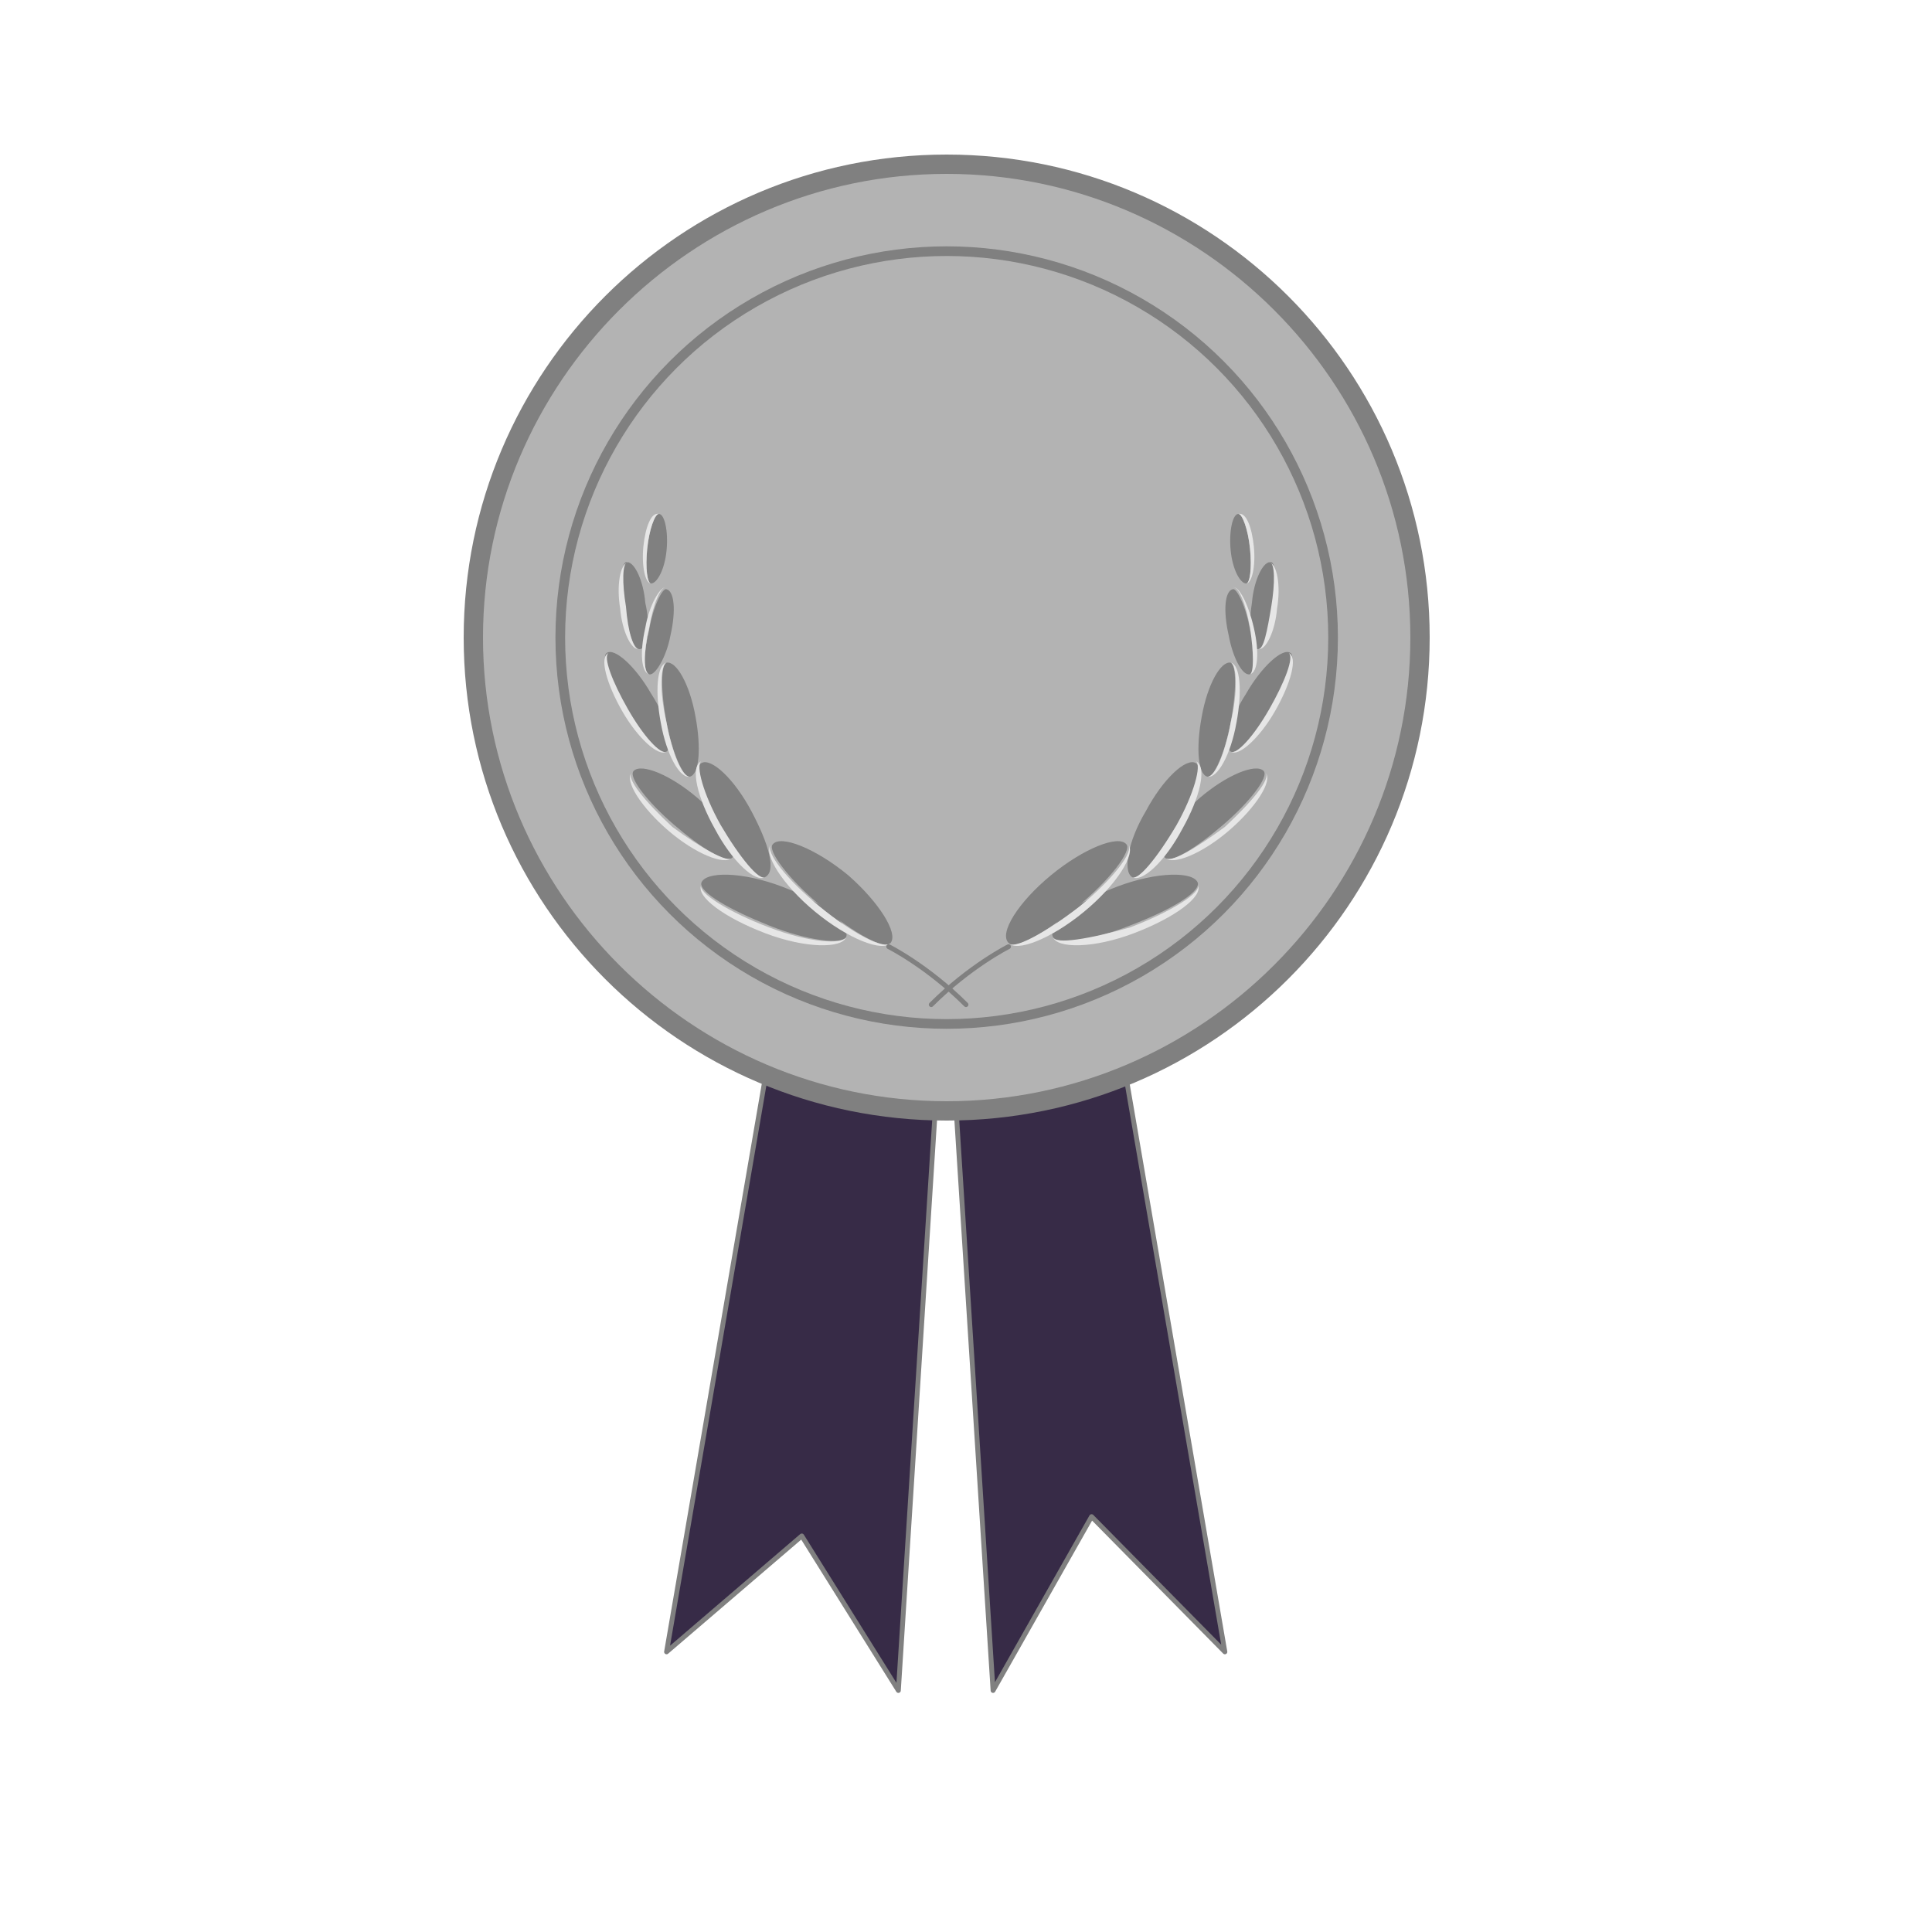 <?xml version="1.0" encoding="utf-8"?>
<!-- Generator: Adobe Illustrator 24.2.0, SVG Export Plug-In . SVG Version: 6.00 Build 0)  -->
<svg version="1.1" baseProfile="tiny" id="Layer_1" xmlns="http://www.w3.org/2000/svg" xmlns:xlink="http://www.w3.org/1999/xlink"
	 x="0px" y="0px" viewBox="0 0 100 100" overflow="visible" xml:space="preserve">
<polygon id="shaft_1_" fill="#372B47" stroke="#808080" stroke-width="0.25" stroke-linecap="round" stroke-linejoin="round" stroke-miterlimit="10" points="
	39.9,54.1 34.5,85.5 41.5,79.5 46.5,87.5 48.4,57.6 "/>
<polygon id="shaft" fill="#372B47" stroke="#808080" stroke-width="0.25" stroke-linecap="round" stroke-linejoin="round" stroke-miterlimit="10" points="
	58,54.1 63.4,85.5 56.5,78.5 51.4,87.5 49.5,57.6 "/>
<g id="medal">
	<circle fill="#B3B3B3" cx="49" cy="33" r="24.5"/>
	<path fill="#808080" d="M49,9c13.2,0,24,10.8,24,24S62.2,57,49,57S25,46.2,25,33S35.8,9,49,9 M49,8C35.2,8,24,19.2,24,33
		s11.2,25,25,25s25-11.2,25-25S62.8,8,49,8L49,8z"/>
</g>
<circle id="inner-ring" fill="none" stroke="#808080" stroke-width="0.5" stroke-miterlimit="10" cx="49" cy="33" r="20"/>
<g>
	<g>
		<path id="leaf_8_" fill="#808080" d="M64.5,30.2c0.2,0,0.3-0.8,0.2-1.8c-0.1-1-0.4-1.8-0.6-1.8c-0.3,0-0.5,0.9-0.4,1.9
			S64.2,30.2,64.5,30.2z"/>
		<path id="shadow_8_" fill="#E6E6E6" d="M64.5,30.2c0.3,0,0.5-0.9,0.4-1.9c-0.1-1-0.4-1.8-0.8-1.7c0.2,0,0.5,0.8,0.6,1.8
			C64.8,29.4,64.7,30.2,64.5,30.2z"/>
	</g>
	<g>
		<path id="leaf_7_" fill="#808080" d="M65.1,33.6c0.3,0,0.6-0.9,0.8-2.2s0.1-2.3-0.1-2.3c-0.4-0.1-0.9,0.9-1,2.1
			C64.6,32.5,64.7,33.6,65.1,33.6z"/>
		<path id="shadow_7_" fill="#E6E6E6" d="M65.1,33.6c0.4,0.1,0.9-0.9,1-2.1c0.2-1.2,0-2.3-0.4-2.4c0.3,0,0.3,1.1,0.1,2.3
			S65.4,33.7,65.1,33.6z"/>
	</g>
	<g>
		<path id="leaf_6_" fill="#808080" d="M64.7,34.9c0.3-0.1,0.3-1.1,0-2.3c-0.2-1.2-0.7-2.2-0.9-2.1c-0.4,0.1-0.5,1.1-0.2,2.4
			C63.8,34,64.3,35,64.7,34.9z"/>
		<path id="shadow_6_" fill="#E6E6E6" d="M64.7,34.9c0.4-0.1,0.5-1.1,0.2-2.4s-0.8-2.2-1.1-2.1c0.3-0.1,0.7,0.9,0.9,2.1
			C64.9,33.8,64.9,34.8,64.7,34.9z"/>
	</g>
	<g>
		<path id="leaf_5_" fill="#808080" d="M63.7,38.9c0.3,0.2,1.2-0.8,2.1-2.2c0.8-1.4,1.3-2.7,1-2.9c-0.4-0.3-1.5,0.7-2.3,2.1
			C63.6,37.3,63.3,38.6,63.7,38.9z"/>
		<path id="shadow_5_" fill="#E6E6E6" d="M63.7,38.9c0.4,0.3,1.5-0.7,2.3-2.1c0.8-1.4,1.2-2.8,0.7-3c0.3,0.2-0.2,1.5-1,2.9
			C64.9,38.1,64,39.1,63.7,38.9z"/>
	</g>
	<g>
		<path id="leaf_3_" fill="#808080" d="M62.5,40.2c0.3,0.1,0.9-1.2,1.2-2.8c0.3-1.6,0.3-3,0-3.1c-0.5-0.1-1.2,1.1-1.5,2.8
			C61.9,38.7,62,40.1,62.5,40.2z"/>
		<path id="shadow_4_" fill="#E6E6E6" d="M62.5,40.2c0.5,0.1,1.2-1.1,1.5-2.8c0.3-1.6,0.2-3-0.3-3.1c0.3,0.1,0.4,1.4,0,3.1
			C63.4,39,62.9,40.2,62.5,40.2z"/>
	</g>
	<g>
		<path id="leaf_4_" fill="#808080" d="M60.3,44.4c0.3,0.3,1.6-0.5,3-1.7c1.4-1.2,2.4-2.5,2.1-2.8c-0.4-0.4-1.9,0.2-3.3,1.4
			S59.9,43.9,60.3,44.4z"/>
		<path id="shadow_3_" fill="#E6E6E6" d="M60.3,44.4c0.4,0.4,1.9-0.2,3.3-1.4c1.4-1.2,2.3-2.6,1.9-3c0.3,0.3-0.7,1.5-2.1,2.8
			C61.9,43.9,60.6,44.7,60.3,44.4z"/>
	</g>
	<g>
		<path id="leaf_2_" fill="#808080" d="M58.6,45.4c0.3,0.2,1.4-1,2.3-2.6c0.9-1.6,1.4-3.1,1-3.3c-0.5-0.3-1.7,0.8-2.6,2.5
			C58.4,43.5,58.1,45.1,58.6,45.4z"/>
		<path id="shadow_2_" fill="#E6E6E6" d="M58.6,45.4c0.5,0.3,1.7-0.8,2.6-2.5c0.9-1.6,1.3-3.2,0.7-3.5c0.3,0.2-0.1,1.7-1,3.3
			C59.9,44.4,58.9,45.6,58.6,45.4z"/>
	</g>
	<g>
		<path id="leaf_1_" fill="#808080" d="M54.5,48.5c0.2,0.4,2,0.2,4-0.6c2.1-0.8,3.6-1.7,3.5-2.2c-0.2-0.6-2.1-0.6-4.2,0.2
			C55.7,46.7,54.2,47.8,54.5,48.5z"/>
		<path id="shadow_1_" fill="#E6E6E6" d="M54.5,48.5c0.2,0.6,2.1,0.6,4.2-0.2c2.1-0.8,3.6-1.9,3.3-2.5c0.2,0.4-1.4,1.4-3.5,2.2
			C56.4,48.6,54.6,48.9,54.5,48.5z"/>
	</g>
	<g>
		<path id="leaf" fill="#808080" d="M52.2,48.8c0.3,0.4,1.9-0.5,3.6-1.9c1.7-1.4,2.8-2.9,2.5-3.2c-0.4-0.5-2.2,0.2-3.9,1.6
			C52.7,46.7,51.7,48.3,52.2,48.8z"/>
		<path id="shadow" fill="#E6E6E6" d="M52.2,48.8c0.4,0.5,2.2-0.2,3.9-1.6s2.7-3,2.3-3.5c0.3,0.4-0.8,1.8-2.5,3.2
			C54.1,48.3,52.4,49.2,52.2,48.8z"/>
	</g>
	<path id="stick" fill="none" stroke="#808080" stroke-width="0.25" stroke-linecap="round" stroke-miterlimit="10" d="M48.2,52
		c2-2,4-3,4-3"/>
</g>
<g>
	<g>
		<path id="leaf_17_" fill="#808080" d="M33.7,30.2c-0.2,0-0.3-0.8-0.2-1.8c0.1-1,0.4-1.8,0.6-1.8c0.3,0,0.5,0.9,0.4,1.9
			C34.4,29.5,34,30.2,33.7,30.2z"/>
		<path id="shadow_17_" fill="#E6E6E6" d="M33.7,30.2c-0.3,0-0.5-0.9-0.4-1.9c0.1-1,0.4-1.8,0.8-1.7c-0.2,0-0.5,0.8-0.6,1.8
			C33.4,29.4,33.5,30.2,33.7,30.2z"/>
	</g>
	<g>
		<path id="leaf_16_" fill="#808080" d="M33.1,33.6c-0.3,0-0.6-0.9-0.8-2.2c-0.2-1.2-0.1-2.3,0.1-2.3c0.4-0.1,0.9,0.9,1,2.1
			C33.7,32.5,33.5,33.6,33.1,33.6z"/>
		<path id="shadow_16_" fill="#E6E6E6" d="M33.1,33.6c-0.4,0.1-0.9-0.9-1-2.1c-0.2-1.2,0-2.3,0.4-2.4c-0.3,0-0.3,1.1-0.1,2.3
			C32.5,32.7,32.8,33.7,33.1,33.6z"/>
	</g>
	<g>
		<path id="leaf_15_" fill="#808080" d="M33.6,34.9c-0.3-0.1-0.3-1.1,0-2.3c0.2-1.2,0.7-2.2,0.9-2.1c0.4,0.1,0.5,1.1,0.2,2.4
			C34.5,34,33.9,35,33.6,34.9z"/>
		<path id="shadow_15_" fill="#E6E6E6" d="M33.6,34.9c-0.4-0.1-0.5-1.1-0.2-2.4c0.2-1.2,0.8-2.2,1.1-2.1c-0.3-0.1-0.7,0.9-0.9,2.1
			C33.3,33.8,33.3,34.8,33.6,34.9z"/>
	</g>
	<g>
		<path id="leaf_14_" fill="#808080" d="M34.5,38.9c-0.3,0.2-1.2-0.8-2.1-2.2c-0.8-1.4-1.3-2.7-1-2.9c0.4-0.3,1.5,0.7,2.3,2.1
			C34.6,37.3,34.9,38.6,34.5,38.9z"/>
		<path id="shadow_14_" fill="#E6E6E6" d="M34.5,38.9c-0.4,0.3-1.5-0.7-2.3-2.1c-0.8-1.4-1.2-2.8-0.7-3c-0.3,0.2,0.2,1.5,1,2.9
			C33.3,38.1,34.2,39.1,34.5,38.9z"/>
	</g>
	<g>
		<path id="leaf_13_" fill="#808080" d="M35.7,40.2c-0.3,0.1-0.9-1.2-1.2-2.8c-0.3-1.6-0.3-3,0-3.1c0.5-0.1,1.2,1.1,1.5,2.8
			C36.3,38.7,36.2,40.1,35.7,40.2z"/>
		<path id="shadow_13_" fill="#E6E6E6" d="M35.7,40.2c-0.5,0.1-1.2-1.1-1.5-2.8c-0.3-1.6-0.2-3,0.3-3.1c-0.3,0.1-0.4,1.4,0,3.1
			C34.8,39,35.3,40.2,35.7,40.2z"/>
	</g>
	<g>
		<path id="leaf_12_" fill="#808080" d="M37.9,44.4c-0.3,0.3-1.6-0.5-3-1.7c-1.4-1.2-2.4-2.5-2.1-2.8c0.4-0.4,1.9,0.2,3.3,1.4
			S38.3,43.9,37.9,44.4z"/>
		<path id="shadow_12_" fill="#E6E6E6" d="M37.9,44.4c-0.4,0.4-1.9-0.2-3.3-1.4c-1.4-1.2-2.3-2.6-1.9-3c-0.3,0.3,0.7,1.5,2.1,2.8
			C36.3,43.9,37.7,44.7,37.9,44.4z"/>
	</g>
	<g>
		<path id="leaf_11_" fill="#808080" d="M39.6,45.4c-0.3,0.2-1.4-1-2.3-2.6c-0.9-1.6-1.4-3.1-1-3.3c0.5-0.3,1.7,0.8,2.6,2.5
			S40.2,45.1,39.6,45.4z"/>
		<path id="shadow_11_" fill="#E6E6E6" d="M39.6,45.4c-0.5,0.3-1.7-0.8-2.6-2.5c-0.9-1.6-1.3-3.2-0.7-3.5c-0.3,0.2,0.1,1.7,1,3.3
			C38.3,44.4,39.3,45.6,39.6,45.4z"/>
	</g>
	<g>
		<path id="leaf_10_" fill="#808080" d="M43.8,48.5c-0.2,0.4-2,0.2-4-0.6s-3.6-1.7-3.5-2.2c0.2-0.6,2.1-0.6,4.2,0.2
			S44,47.8,43.8,48.5z"/>
		<path id="shadow_10_" fill="#E6E6E6" d="M43.8,48.5c-0.2,0.6-2.1,0.6-4.2-0.2s-3.6-1.9-3.3-2.5c-0.2,0.4,1.4,1.4,3.5,2.2
			S43.6,48.9,43.8,48.5z"/>
	</g>
	<g>
		<path id="leaf_9_" fill="#808080" d="M46.1,48.8c-0.3,0.4-1.9-0.5-3.6-1.9s-2.8-2.9-2.5-3.2c0.4-0.5,2.2,0.2,3.9,1.6
			C45.5,46.7,46.5,48.3,46.1,48.8z"/>
		<path id="shadow_9_" fill="#E6E6E6" d="M46.1,48.8c-0.4,0.5-2.2-0.2-3.9-1.6c-1.7-1.4-2.7-3-2.3-3.5c-0.3,0.4,0.8,1.8,2.5,3.2
			S45.8,49.2,46.1,48.8z"/>
	</g>
	<path id="stick_1_" fill="none" stroke="#808080" stroke-width="0.25" stroke-linecap="round" stroke-miterlimit="10" d="M50,52
		c-2-2-4-3-4-3"/>
</g>
</svg>
